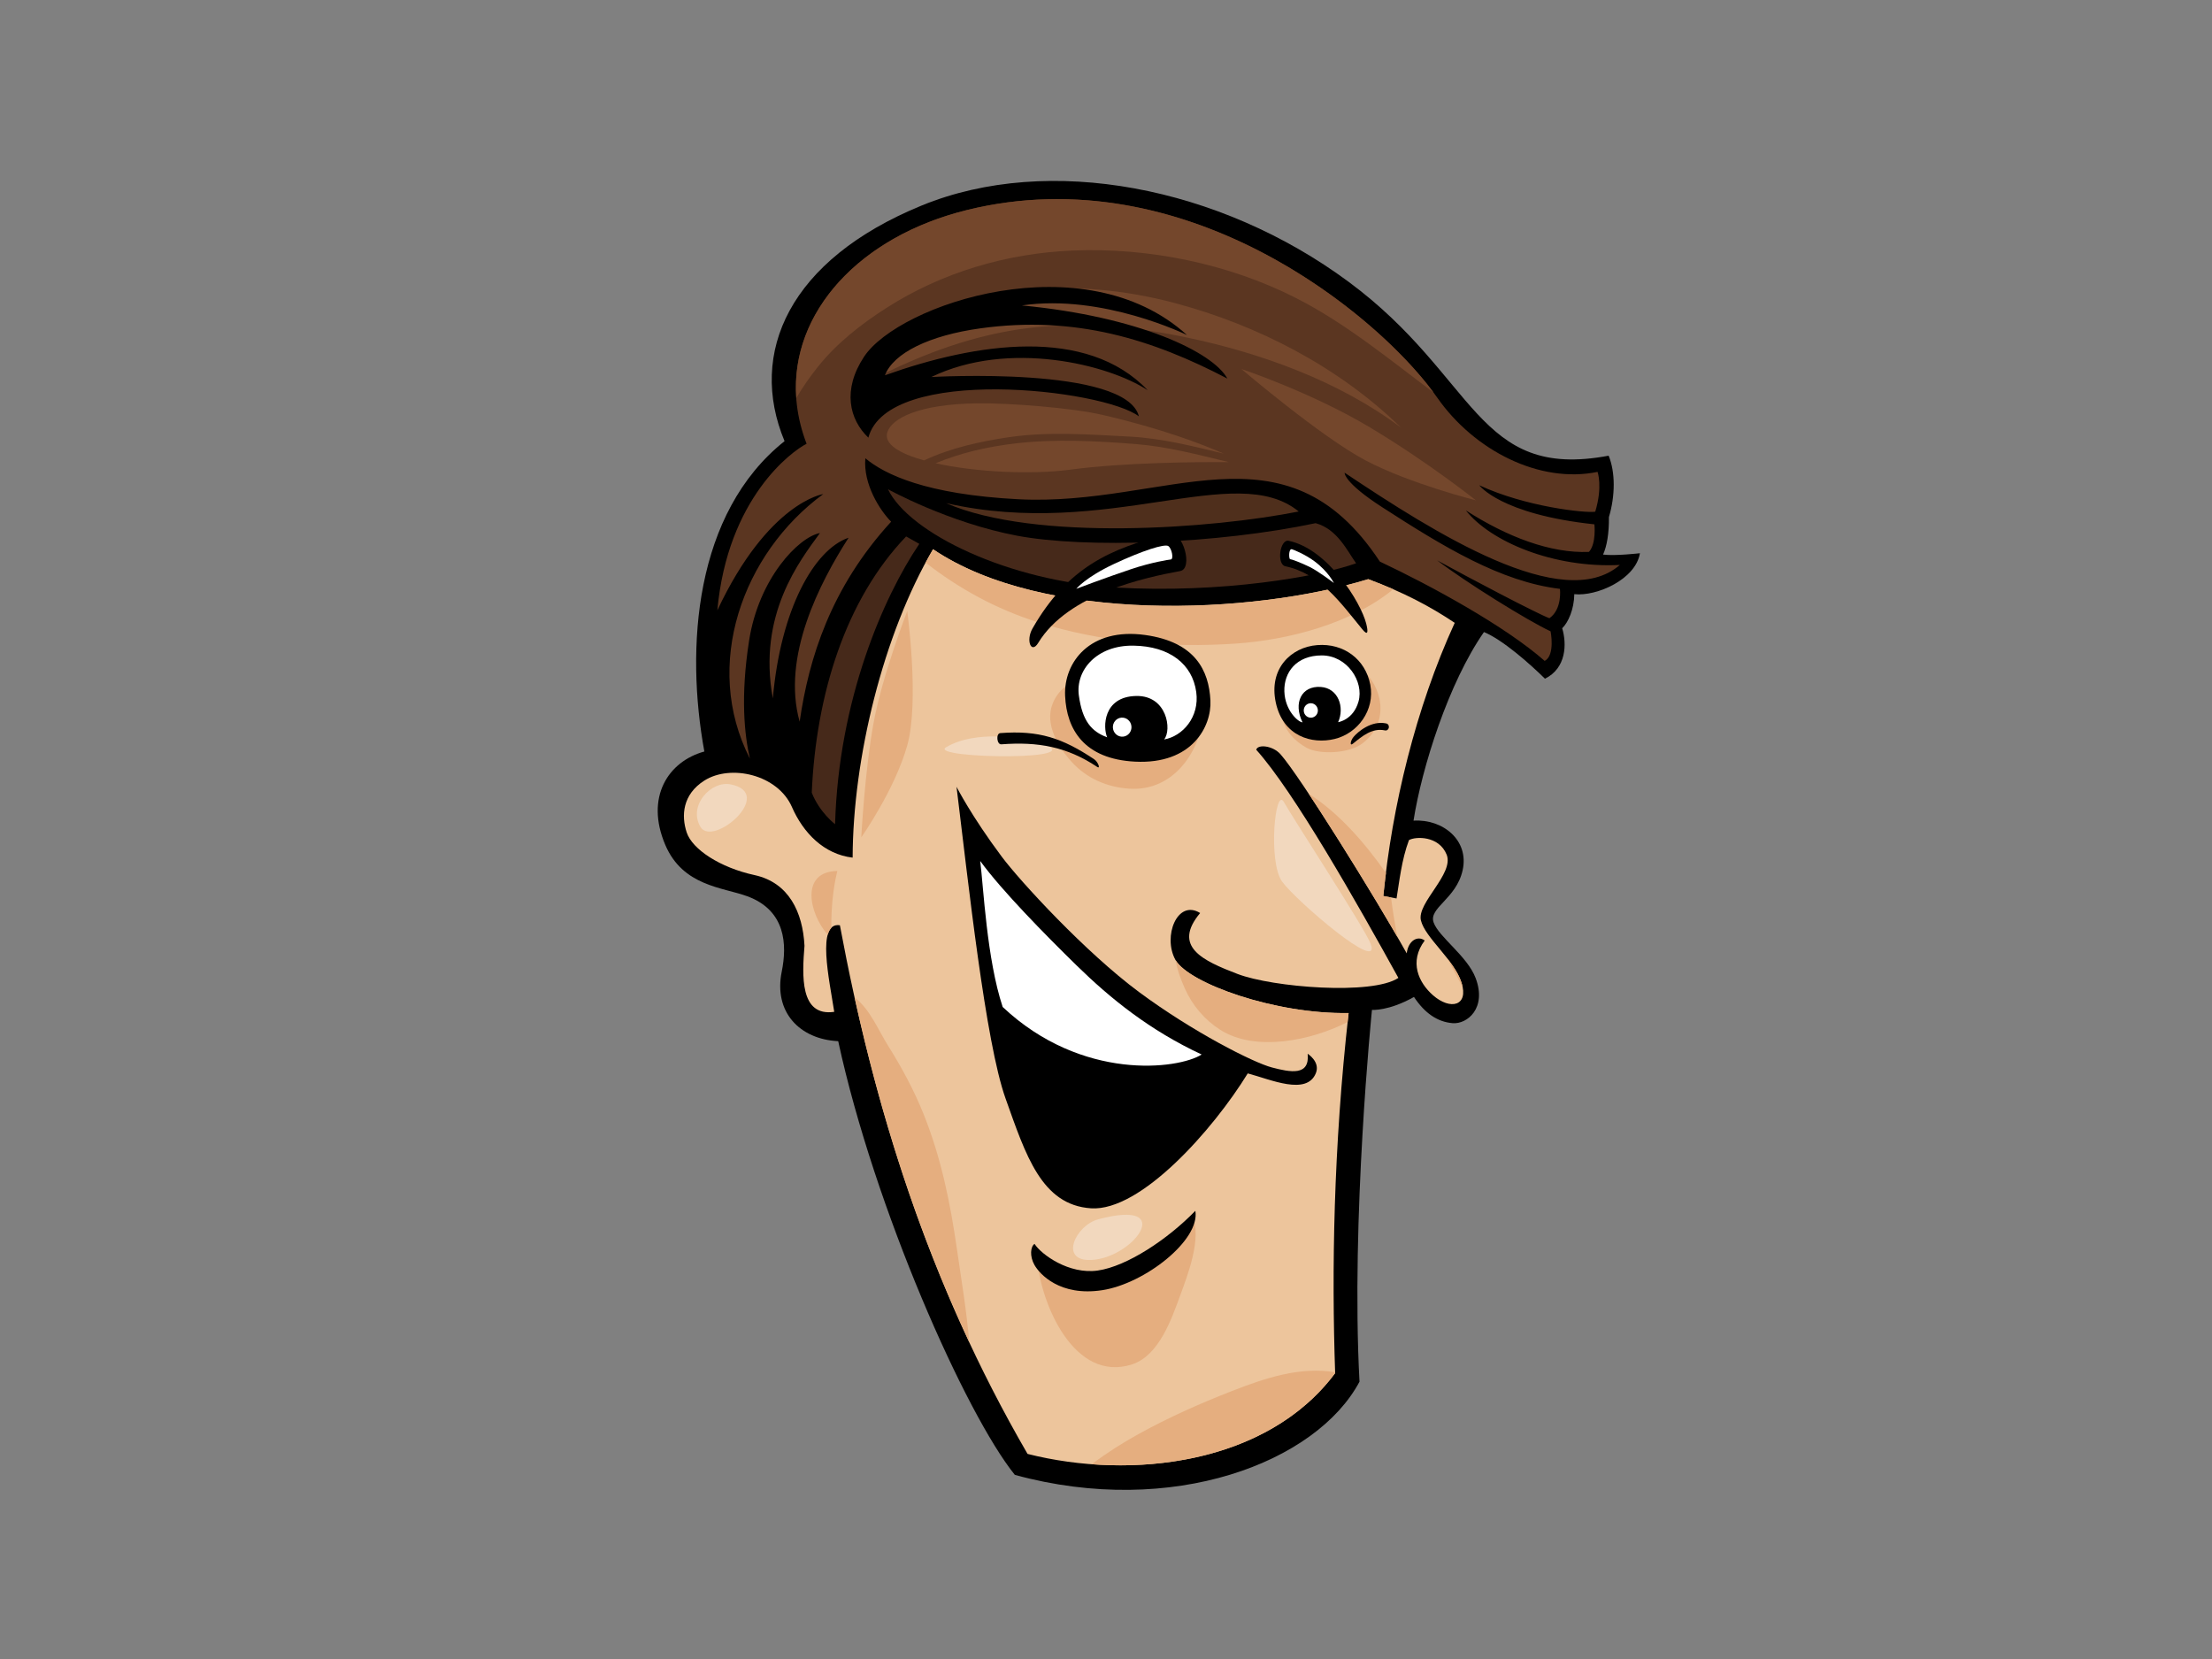 <?xml version="1.0" encoding="utf-8"?>
<!-- Generator: Adobe Illustrator 17.0.0, SVG Export Plug-In . SVG Version: 6.00 Build 0)  -->
<!DOCTYPE svg PUBLIC "-//W3C//DTD SVG 1.1//EN" "http://www.w3.org/Graphics/SVG/1.1/DTD/svg11.dtd">
<svg version="1.1" id="Layer_1" xmlns="http://www.w3.org/2000/svg" xmlns:xlink="http://www.w3.org/1999/xlink" x="0px" y="0px"
	 width="800px" height="600px" viewBox="0 0 800 600" enable-background="new 0 0 800 600" xml:space="preserve">
<rect x="0" y="0" width="800" height="600" fill="#808080" stroke="none"/>
<g>
	<path d="M518.498,333.643c1.913,5.321,12.189,12.132,15.197,20.125c4.087,10.852-3.069,16.7-8.318,16.276
		c-5.534-0.454-10.119-3.627-13.993-9.482c-9.151,5.166-15.199,4.682-15.199,4.682s-7.664,75.754-4.502,134.457
		c-15.515,29.107-67.6,49.32-124.657,33.708c-17.759-22.037-50.741-96.193-63.876-156.854c-13.96-0.679-23.403-10.541-20.426-25.14
		c1.985-9.731,1.493-22.167-12.5-27.288c-8.893-3.256-23.256-3.626-29.622-18.576c-7.352-17.25,1.088-30.189,14.138-33.757
		c-6.863-37.446-3.617-86.297,29.008-112.246c-13.324-31.937,1.7-65.597,49.598-85.221c45.937-18.82,107.805-6.89,154.39,27.588
		c46.587,34.472,46.142,71.912,94.057,62.891c2.453,5.985,2.403,14.508,0.099,22.202c0.061,5.964-0.749,10.537-2.117,13.562
		c4.348,0.56,13.33-0.488,13.33-0.488c-1.532,9.451-15.618,15.676-23.738,14.807c-0.066,5.43-2.181,10.228-4.378,12.33
		c1.701,5.58,1.546,14.433-6.231,18.24c-5.483-5.416-15.368-14.129-22.061-16.866c-12.798,18.36-22.481,49.035-25.476,68.201
		c10.559-0.649,20.213,7.038,17.752,17.99C526.647,325.14,516.584,328.328,518.498,333.643z"/>
	<path fill="#5B3621" d="M291.712,160.498c-5.256,2.628-28.56,19.545-32.281,60.241c18.428-39.163,38.311-42.054,38.311-42.054
		c-29.193,21.413-43.803,61.894-26.53,95.676c-1.979-8.652-3.46-22.371-0.285-42.718c3.503-22.467,17.879-37.402,25.62-38.86
		c-7.23,9.926-22.645,29.516-17.037,59.812c2.813-32.254,14.944-53.891,27.39-58.117c-10.405,16.222-24.297,43.005-17.693,66.527
		c3.316-22.958,11.272-48.516,33.084-72.328c-4.037-4.071-10.149-13.549-9.327-22.937c6.973,5.821,21.949,13.091,55.314,14.818
		c53.75,2.773,96.444-29.51,130.765,22.542c18.708,8.818,45.341,23.361,59.615,35.927c3.874-2.028,2.136-10.701,2.136-10.701
		c-8.226-3.796-31.004-17.976-41.015-25.669c11.563,6.359,36.384,19.4,40.586,20.928c4.715-3.288,3.815-10.612,3.815-10.612
		c-21.49-2.597-42.221-15.287-64.29-29.531c-14.075-9.087-13.594-12.48-13.594-12.48c32.585,21.747,78.955,51.229,99.548,33.357
		c-24.01,1.224-46.812-8.452-55.684-19.718c14.882,9.561,30.617,15.576,44.51,14.999c2.731-3.078,1.967-9.968,1.967-9.968
		c-34.002-3.612-41.645-14.137-41.645-14.137c16.71,7.798,38.413,10.132,41.945,9.57c2.762-9.083,0.846-14.402,0.846-14.402
		c-20.937,4.321-44.612-7.675-58.033-26.919c-20.09-28.817-90.117-87.44-170.019-67.786
		C304.356,87.117,277.32,122.874,291.712,160.498z"/>
	<path fill="#74472C" d="M320.114,130.968c1.16-0.9-0.165-2.419-1.377-2.025c11.492-15.556,32.004-21.646,50.575-23.795
		c18.598-2.149,37.527-0.355,55.595,4.458c30.016,7.992,59.32,23.109,81.758,45.027c-22.415-16.797-50.562-26.932-77.325-32.546
		c-18.81-3.952-37.83-5.803-56.99-3.499c-19.536,2.348-38.221,9.142-55.653,18.09C316.267,133.67,318.019,132.601,320.114,130.968z"
		/>
	<path fill="#74472C" d="M468.653,107.751c-24.47-12.431-53.447-18.315-80.859-17.136c-23.714,1.02-47.059,7.868-67.135,20.704
		c-9.2,5.876-18.055,12.794-24.888,21.382c-2.655,3.333-5.424,7.175-7.781,11.256c-2.224-31.15,23.098-58.499,61.743-68
		c78.282-19.255,147.051,36.606,168.705,65.978C502.288,129.848,486.655,116.898,468.653,107.751z"/>
	<path d="M312.504,129.004c-7.923,11.98-5.35,22.696,1.549,29.282c7.063-26.475,85.013-17.532,97.844-7.704
		c-4.614-18.361-75.082-14.224-75.082-14.224c27.912-13.508,64.063-4.601,78.265,4.772c-22.036-23.172-61.96-17.231-95.043-5.401
		c3.13-8.069,16.028-14.409,34.526-16.977c34.436-4.79,62.412,4.081,89.338,18.17c-5.206-9.548-31.926-22.412-74.325-26.458
		c29.222-4.316,59.721,10.707,59.721,10.707C392.09,87.412,325.111,109.954,312.504,129.004z"/>
	<path fill="#46291A" d="M293.581,286.673c2.797,7.149,8.437,11.414,8.437,11.414c1.252-44.838,17.422-82.113,30.466-101.392
		l-4.78-2.673C305.793,216.888,295.145,251.181,293.581,286.673z"/>
	<path fill="#46291A" d="M403.41,212.483c38.654,2.232,73.907-4.062,87.037-8.76c-3.223-4.555-6.792-12.354-14.63-14.513
		c-35.619,7.524-83.232,9.208-108.016,4.527c-24.785-4.682-46.658-16.797-46.658-16.797
		C328.782,192.822,364.757,210.248,403.41,212.483z"/>
	<path fill="#4F2F1C" d="M469.703,184.989c-22.95-18.701-68.805,10.287-127.568-3.023
		C374.516,196.019,438.879,191.134,469.703,184.989z"/>
	<path fill="#EDC59C" d="M505.08,324.941c0.982-5.88,1.796-13.938,4.492-21.108c2.337-1.358,10.856-1.649,13.632,5.265
		c2.776,6.915-10.84,17.461-9.313,23.772c1.527,6.309,12.034,14.194,14.698,22.552c2.67,8.36-4.008,10.063-10.337,4.516
		c-5.188-4.546-8.737-12.105-2.986-19.789c-2.56-1.92-5.965,0.059-6.506,4.647c-11.683-20.913-38.769-64.309-45.679-72.043
		c-2.803-3.139-8.233-3.662-8.749-1.598c13.539,15.012,36.393,55.266,51.413,82.513c-9.46,6.349-45.55,3.409-58.164-1.424
		c-12.618-4.826-23.694-9.906-13.533-22.041c-8.271-5.116-13.589,8.489-8.955,16.911c4.634,8.423,35.948,19.759,62.65,19.256
		c-5.509,49.029-6.146,93.155-4.867,130.244c-24.619,33.024-73.707,38.699-111.253,29.207
		c-35.947-62.002-55.633-125.61-67.868-191.193c-8.578-1.297-3.806,19.765-2.044,31.31c-12.49,1.844-11.614-13.204-10.758-23.865
		c-0.619-12.177-5.654-22.897-18.078-25.592c-12.424-2.691-22.482-9.302-24.515-15.39c-2.029-6.091-1.53-13.774,6.375-18.789
		c9.519-6.046,26.551-2.164,31.671,9.551c4.098,9.372,11.581,17.106,21.959,18.315c0.1-35.836,10.995-80.721,29.083-111.525
		c39.837,26.919,115.333,23.702,157.395,10.82c12.856,4.807,22.13,9.692,31.278,15.788c-14.145,30.87-22.68,66.481-25.832,98.796
		L505.08,324.941z"/>
	<path fill="#E5AE7F" d="M441.313,372.443c-5.687-3.637-10.126-8.868-12.846-15.049c-1.283-2.911-2.724-6.519-3.248-10.086
		c5.006,8.404,36.027,19.56,62.523,19.061c-0.122,1.087-0.227,2.164-0.347,3.247C474.328,376.324,454.031,380.566,441.313,372.443z"
		/>
	<path fill="#E5AE7F" d="M528.999,357.021c-1.839-3.527-3.724-7.034-5.656-10.512c2.248,2.873,4.272,5.861,5.245,8.913
		C528.771,355.986,528.9,356.516,528.999,357.021z"/>
	<path fill="#E5AE7F" d="M503.084,324.566c0.595,4.737,1.379,9.458,2.228,14.174c-8.783-15.189-22.291-37.054-31.995-51.673
		c10.929,6.994,20.083,17.525,27.948,28.647c-0.347,2.789-0.707,5.586-0.975,8.333L503.084,324.566z"/>
	<path fill="#E5AE7F" d="M302.827,315.004c-1.643,6.744-2.199,13.659-2.176,20.614c-0.571,0.593-0.994,1.427-1.283,2.473
		C292.526,330.257,289.377,315.204,302.827,315.004z"/>
	<path fill="#E5AE7F" d="M411.709,518.676c10.889-6.026,22.266-11.08,33.853-15.602c12.137-4.732,24.635-8.902,37.304-6.785
		c0.004,0.106,0.007,0.216,0.011,0.325c-19.775,26.528-55.337,35.396-88.025,32.944C400.203,525.5,405.913,521.882,411.709,518.676z
		"/>
	<path fill="#E5AE7F" d="M321.259,378.314c4.936,7.873,9.364,16.101,12.823,24.74c6.339,15.832,9.607,32.024,12.025,48.83
		c1.508,10.488,3.447,21.938,4.442,33.509c-19.087-40.818-32.126-82.339-41.481-124.686
		C314.729,365.123,317.499,372.314,321.259,378.314z"/>
	<path fill="#E5AE7F" d="M467.534,255.992c7.427-4.526,15.993-12.695,24.98-13.869c7.09,5.767,10.624,18.73,0.281,26.698
		c-4.895,3.774-15.62,4.132-20.129,1.68c-4.359-2.368-8.196-6.275-8.943-11.461C463.88,259.014,467.365,256.091,467.534,255.992z"/>
	<path fill="#E5AE7F" d="M387.626,275.601c-4.815-5.291-9.871-13.575-6.962-21.02c4.417-11.305,18.811-11.234,29.064-10.57
		c6.562,0.429,24.876,1.723,24.546,11.514c-0.028,0.81,0.571,1.214,1.196,1.229c-0.91,14.564-10.748,29.532-27.032,28.488
		C400.489,284.734,393.046,281.557,387.626,275.601z"/>
	<path fill="#E5AE7F" d="M431.335,439.939c3.295,8.099-1.72,20.978-4.489,28.542c-3.151,8.613-7.696,21.808-17.428,24.964
		c-20.717,6.72-33.109-21.397-34.485-39.128C390.403,470.763,421.057,457.381,431.335,439.939z"/>
	<path fill="#E5AE7F" d="M446.996,232.755c-23.782,1.639-48.745-0.458-71.531-7.674c-15.197-4.806-28.578-12.15-40.708-21.602
		c0.882-1.639,1.772-3.267,2.692-4.836c39.837,26.919,115.333,23.702,157.395,10.82c3.221,1.204,6.218,2.414,9.041,3.644
		C488.665,225.631,465.821,231.452,446.996,232.755z"/>
	<path d="M385.211,251.681c0.543,12.155,6.874,22.841,25.305,23.78c20.613,1.044,27.736-12.754,27.249-22.157
		c-0.557-10.761-5.445-21.124-23.631-23.652C394.193,226.885,384.667,239.529,385.211,251.681z"/>
	<path fill="#FFFFFF" d="M390.183,251.511c1.248,9.176,4.508,13.039,10.246,15.152c-1.562-3.462-1.607-14.773,10.571-14.958
		c11.075-0.17,12.895,12.279,10.019,15.731c6.69-1.162,12.855-8.097,11.621-17.135c-1.373-10.047-9.543-16.606-22.732-16.796
		C396.718,233.31,388.937,242.333,390.183,251.511z"/>
	<path d="M345.943,284.559c4.266,34.642,10.447,92.332,17.73,112.725c7.283,20.387,12.971,38.554,30.921,39.718
		c17.953,1.165,44.136-28.393,56.672-48.795c8.315,2.217,21.348,8.138,24.644-0.112c1.637-4.095-2.974-6.984-2.974-6.984
		c0.81,8.134-6.252,6.704-12.966,4.942c-6.712-1.765-28.631-12.88-48.06-27.293c-19.428-14.42-42.983-40.068-49.598-48.91
		C351.371,295.226,345.943,284.559,345.943,284.559z"/>
	<path d="M461.404,254.074c2.633,12.24,13.02,15.184,21.296,13.185c8.277-1.995,14.646-10.377,12.882-19.626
		c-1.769-9.246-9.643-15.052-19.143-14.328C466.938,234.024,458.772,241.833,461.404,254.074z"/>
	<path fill="#FFFFFF" d="M464.507,250.052c0.213,6.915,5.031,11.136,6.558,11.19c-3.408-7.039-0.368-13.275,6.607-12.8
		c6.359,0.435,8.708,7.395,6.28,12.74c0,0,5.481-0.77,7.371-7.459c2.052-7.274-4.146-16.681-13.295-16.681
		C468.875,237.042,464.299,243.138,464.507,250.052z"/>
	<path fill="#FFFFFF" d="M362.632,364.189c28.652,26.964,63.524,22.553,71.961,17.19c-18.777-8.757-32.915-20.162-45.304-32.288
		c-11.144-10.906-26.978-26.973-34.782-37.7C355.701,320.895,356.883,346.859,362.632,364.189z"/>
	<path d="M374.149,449.867c-1.445,0.963-1.834,4.46-0.002,7.662c1.832,3.208,9.122,11.446,24.522,9.078
		c15.399-2.373,35.443-18.124,33.65-28.701c-10.072,10.392-24.811,20.094-35.27,21.596
		C386.59,461.007,376.587,453.687,374.149,449.867z"/>
	<path fill="#FFFFFF" d="M471.529,257.182c0.129,1.438,1.375,2.501,2.78,2.372c1.406-0.125,2.441-1.399,2.309-2.839
		c-0.131-1.438-1.375-2.501-2.78-2.372C472.433,254.468,471.396,255.736,471.529,257.182z"/>
	<path fill="#FFFFFF" d="M402.501,263.289c0.171,1.894,1.81,3.299,3.659,3.129c1.851-0.165,3.212-1.837,3.04-3.737
		c-0.17-1.892-1.809-3.297-3.661-3.131C403.688,259.718,402.327,261.392,402.501,263.289z"/>
	<path d="M466.096,195.59c14.204,3.029,26.045,22.186,28.008,29.927c0.813,3.212,0.607,4.54-1.468,2.003
		c-7.683-9.389-15.102-20.021-27.775-22.727C461.645,204.108,462.861,194.902,466.096,195.59z"/>
	<path d="M373.402,227.325c12.632-22.087,28.235-29.101,49.609-34.308c4.752-1.154,8.666,12.62,3.812,13.51
		c-12.34,2.257-40.545,8.188-51.334,25.974C372.952,236.682,370.945,231.627,373.402,227.325z"/>
	<path d="M489.515,266.538c1.558-1.874,6.436-6.035,11.793-4.905c1.611,0.345,1.162,2.864-0.454,2.523
		c-4.624-0.98-8.186,2.092-11.554,4.805C488.012,269.999,488.464,267.797,489.515,266.538z"/>
	<path fill="#FFFFFF" d="M409.125,205.826c-9.674,3.248-19.877,7.13-19.877,7.13s3.326-4.152,13.613-8.977
		c10.289-4.823,18.425-7.43,19.711-6.465c1.286,0.964,1.95,4.72,0.88,4.825C422.726,202.411,416.537,203.343,409.125,205.826z"/>
	<path fill="#FFFFFF" d="M467.225,198.643c0.607,0.148,4.773,1.838,8.111,4.31c5.134,3.799,7.085,7.905,7.085,7.905
		s-5.645-4.311-8.828-5.85c-3.183-1.539-6.471-2.774-6.98-2.774C466.098,202.234,465.995,198.332,467.225,198.643z"/>
	<path fill="#74472C" d="M367.491,160.339c14.175-1.633,29.146-0.864,43.354,0.27c11.536,0.924,22.476,3.857,33.585,6.524
		c-10.722-0.069-37.41,0.065-57.288,2.718c-14.263,1.899-34.415,0.891-48.774-2.302
		C347.609,163.686,357.594,161.478,367.491,160.339z"/>
	<path fill="#74472C" d="M408.401,157.891c-14.349-0.744-29.142-1.87-43.415,0.214c-10.457,1.529-21.143,3.877-30.787,8.402
		c-8.915-2.476-14.591-5.939-13.293-10.155c1.509-4.902,11.095-10.252,32.743-10.481c11.342-0.121,33.727,1.564,45.101,4.186
		c21.307,4.916,36.05,10.591,43.873,14.02C431.336,161.342,420.17,158.506,408.401,157.891z"/>
	<path fill="#74472C" d="M448.965,133.455c0,0,25.443,8.479,46.644,21.202c21.2,12.722,38.164,26.29,38.164,26.29
		s-23.746-5.936-39.86-14.418C477.8,158.049,448.965,133.455,448.965,133.455z"/>
	<path fill="#F2D8BE" d="M495.662,341.218c-2.197-5.655-28.135-45.403-31.334-51.158c-3.196-5.755-5.754,21.743-0.639,28.775
		C468.805,325.87,500.14,352.729,495.662,341.218z"/>
	<path fill="#F2D8BE" d="M397.183,440.978c-8.126,2.167-14.338,15.198-2.557,14.708
		C409.974,455.046,425.961,433.305,397.183,440.978z"/>
	<path fill="#F2D8BE" d="M374.801,268.317c-4.962-1.398-21.742-4.476-32.613,1.919C335.001,274.461,399.742,275.351,374.801,268.317
		z"/>
	<path d="M361.773,265.135c13.9-1.06,22.449,1.779,33.95,9.458c1.373,0.918,2.429,3.665,1.071,2.758
		c-10.919-7.29-21.451-9.164-34.654-8.155C360.498,269.321,360.128,265.259,361.773,265.135z"/>
	<path fill="#F2D8BE" d="M264.171,283.665c-7.019-1.353-15.347,7.673-10.871,15.347
		C257.776,306.686,280.797,286.862,264.171,283.665z"/>
	<path fill="#E5AE7F" d="M328.119,220.995c0,0-8.953,23.021-12.15,40.287c-3.198,17.268-4.477,41.567-4.477,41.567
		s12.151-17.265,16.626-33.253C332.596,253.61,328.119,220.995,328.119,220.995z"/>
</g>
</svg>
